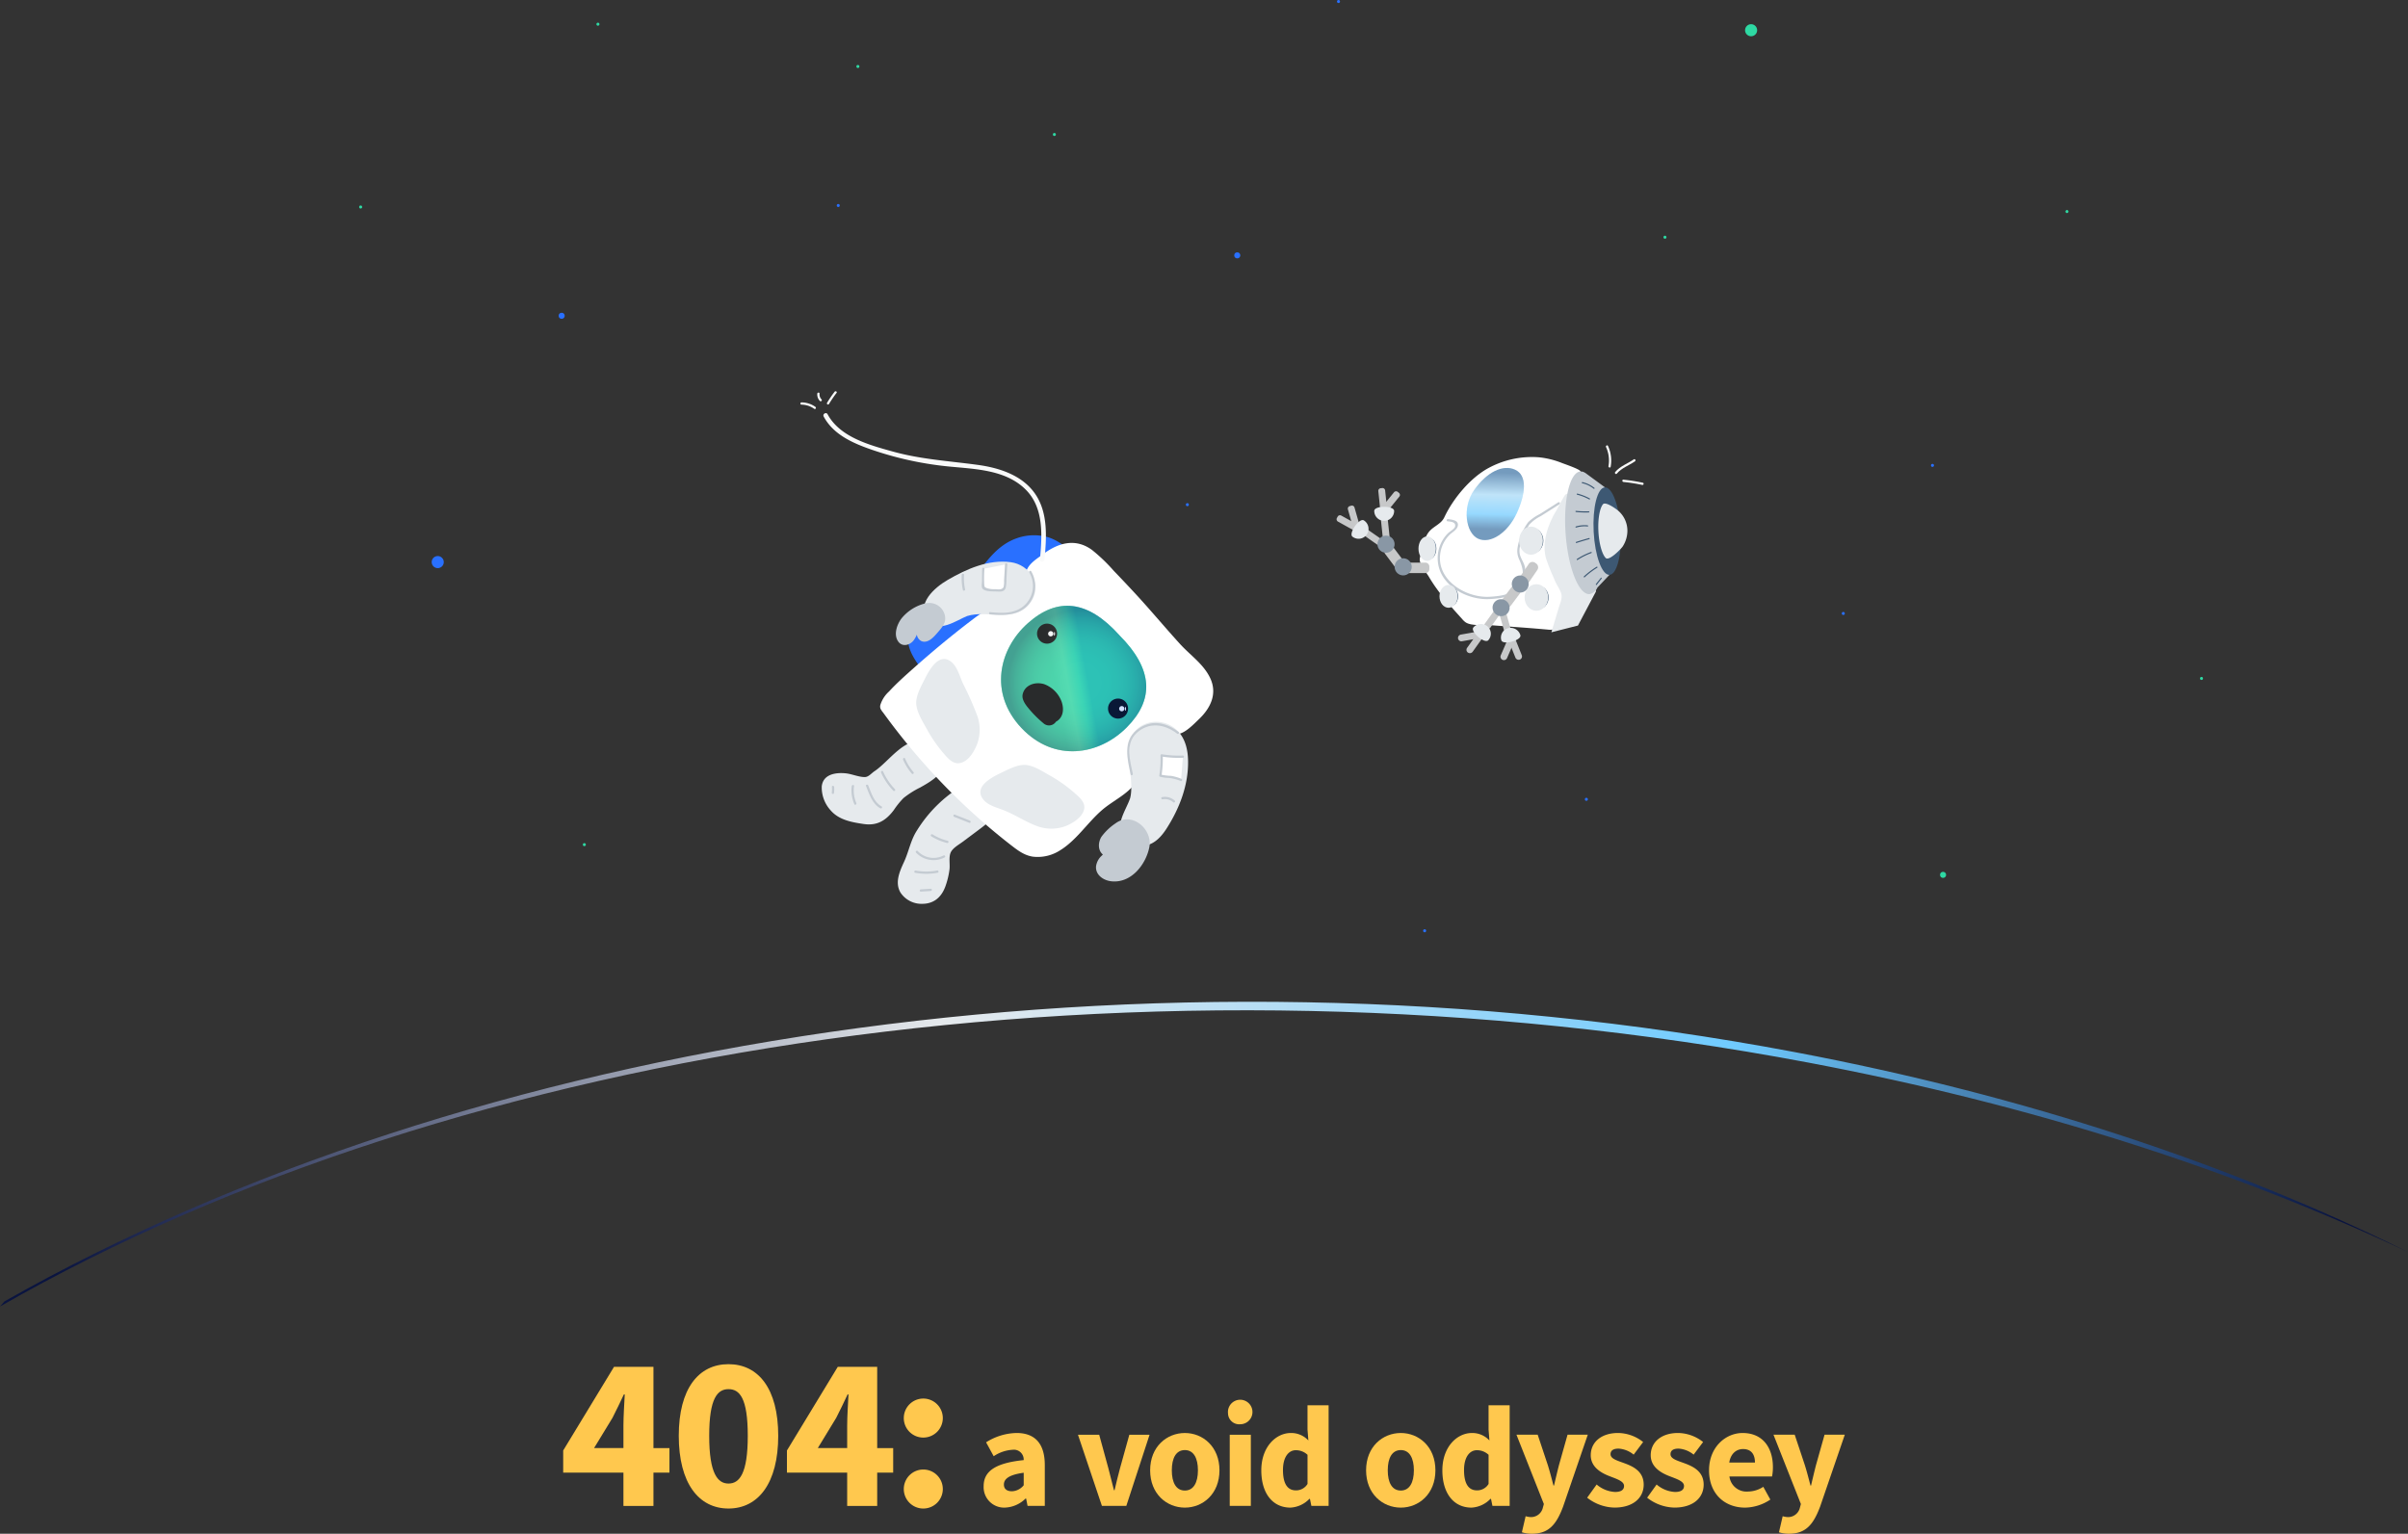 <svg xmlns="http://www.w3.org/2000/svg" xmlns:xlink="http://www.w3.org/1999/xlink" viewBox="0 0 650.395 414.358"><rect x="0" y="0" width="650.395" height="414.358" fill="#333333" stroke="none"/><defs><style>.a{fill:url(#a);}.b,.j{fill:#e6eaed;}.c{fill:#c4cbd2;}.d{fill:#2970ff;}.e{fill:#fff;}.f{fill:#2ed9a3;}.g,.l{opacity:0.34;}.g{fill:url(#b);}.h{fill:#f9fafa;}.i{fill:#3d5873;}.j{stroke:#e6eaed;stroke-miterlimit:10;}.k{fill:#70cbff;opacity:0.58;}.l{fill:url(#c);}.m{fill:#c7c8c9;}.n{fill:#8997a5;}.o{opacity:0.21;fill:url(#d);}.p{fill:#ffc84e;}</style><linearGradient id="a" x1="0.027" y1="0.5" x2="0.968" y2="0.5" gradientUnits="objectBoundingBox"><stop offset="0" stop-color="#0a1440"/><stop offset="0.388" stop-color="#e6eaed"/><stop offset="0.734" stop-color="#70cbff"/><stop offset="1" stop-color="#0a1440"/></linearGradient><radialGradient id="b" cx="683.896" cy="421.738" r="19.575" gradientTransform="translate(-0.06 -0.058)" gradientUnits="userSpaceOnUse"><stop offset="0" stop-color="#2ed9a3"/><stop offset="0.26" stop-color="#2ed7a2"/><stop offset="0.408" stop-color="#2cce9e"/><stop offset="0.528" stop-color="#2ac097"/><stop offset="0.633" stop-color="#26ad8d"/><stop offset="0.728" stop-color="#219380"/><stop offset="0.816" stop-color="#1b7370"/><stop offset="0.899" stop-color="#154e5d"/><stop offset="0.975" stop-color="#0d2448"/><stop offset="1" stop-color="#0a1440"/></radialGradient><linearGradient id="c" x1="0.509" y1="0.045" x2="0.491" y2="0.863" xlink:href="#a"/><linearGradient id="d" x1="0.401" y1="0.515" x2="0.6" y2="0.478" gradientUnits="objectBoundingBox"><stop offset="0" stop-color="#c4cbd2"/><stop offset="0.388" stop-color="#e6eaed"/><stop offset="0.734" stop-color="#70cbff"/><stop offset="1" stop-color="#2970ff"/></linearGradient></defs><g transform="translate(-358.437 -115.346)"><g transform="translate(358.437 115.346)"><path class="a" d="M484.771,676.6c-175.426-33.155-358.253-3.788-483.579,67.351q-.576.692-1.192,1.372c123.587-70.854,309.279-99.751,488.526-65.878,60.489,11.43,114.92,29.008,161.869,51.157C602.785,706.965,547.068,688.375,484.771,676.6Z" transform="translate(0 -392.355)"/><path class="b" d="M619.533,522.511c-1.323-2.5-3.641-4.911-6.683-4.617a2.07,2.07,0,0,0-1.6.972,36.566,36.566,0,0,0-11.969,11.863c-1.768,2.686-2.212,5.678-3.535,8.56-1.184,2.576-2.568,5.6-.972,8.319a6.823,6.823,0,0,0,5.968,3.041c3.106-.041,5.1-1.841,6.135-4.646a21.431,21.431,0,0,0,1.131-4.617c.188-1.408-.286-3.486.4-4.756.616-1.151,2.172-1.992,3.164-2.735l4.552-3.4C618.957,528.369,621.537,526.3,619.533,522.511Z" transform="translate(-351.553 -306.468)"/><path class="b" d="M571.9,490.547c-5.784-1.653-9.936,5.319-14.067,8.013a2.809,2.809,0,0,0-.265.2c-.727.584-1.388,1.314-2.253,1.323-1.67.016-3.543-.861-5.25-1.016-2.715-.249-6.029.282-6.389,3.527a9.168,9.168,0,0,0,2.4,6.487c2.241,2.6,5.694,3.209,8.911,3.686,3.621.535,6-.914,8.131-3.735a22.454,22.454,0,0,1,2.641-3.274,24.252,24.252,0,0,1,4.494-2.849c2.245-1.265,5.793-3.213,6.393-6C577.223,494.241,574.325,491.237,571.9,490.547Z" transform="translate(-321.722 -290.151)"/><g transform="translate(237.947 208.262)"><path class="c" d="M582.927,510.649a17.213,17.213,0,0,0,3.3,4.89c.273.286.706-.147.433-.433a16.817,16.817,0,0,1-3.2-4.768c-.163-.359-.69-.049-.531.31Z" transform="translate(-582.897 -510.179)"/></g><g transform="translate(243.897 204.764)"><path class="c" d="M597.5,502.079a14.637,14.637,0,0,0,2.368,3.784c.257.3.69-.135.433-.433a14.085,14.085,0,0,1-2.27-3.662c-.155-.359-.682-.049-.531.31Z" transform="translate(-597.474 -501.609)"/></g><g transform="translate(247.344 229.833)"><path class="c" d="M613.409,564.306a5.877,5.877,0,0,1-6.972-1.192c-.273-.286-.706.147-.433.433a6.518,6.518,0,0,0,7.711,1.286c.355-.176.045-.706-.306-.527Z" transform="translate(-605.916 -563.021)"/></g><g transform="translate(251.393 225.366)"><path class="c" d="M615.98,552.654a15.014,15.014,0,0,0,4.266,1.8.307.307,0,0,0,.163-.592,14.441,14.441,0,0,1-4.119-1.743.308.308,0,0,0-.31.531Z" transform="translate(-615.836 -552.077)"/></g><g transform="translate(257.512 220.062)"><path class="c" d="M631.032,539.7q2.045.808,4.09,1.621c.367.147.526-.445.163-.592q-2.045-.808-4.09-1.621c-.367-.143-.527.449-.163.592Z" transform="translate(-630.827 -539.086)"/></g><g transform="translate(229.981 212.076)"><path class="c" d="M563.46,519.811a9.335,9.335,0,0,0,.7,4.9c.155.363.682.049.531-.31a8.743,8.743,0,0,1-.616-4.588c.049-.388-.563-.384-.612,0Z" transform="translate(-563.384 -519.521)"/></g><g transform="translate(246.952 235.174)"><path class="c" d="M605.179,576.723a16.381,16.381,0,0,0,6.1-.02c.388-.073.225-.665-.163-.592a15.594,15.594,0,0,1-5.772.02c-.388-.069-.551.523-.163.592Z" transform="translate(-604.957 -576.105)"/></g><g transform="translate(248.415 240.103)"><path class="c" d="M608.834,588.959c.894-.057,1.792-.114,2.686-.167.392-.024.4-.637,0-.612-.894.057-1.792.114-2.686.167-.392.024-.392.637,0,.612Z" transform="translate(-608.54 -588.178)"/></g><g transform="translate(224.656 212.306)"><path class="c" d="M550.931,522.054a7,7,0,0,0,.053-1.678c-.037-.388-.649-.392-.612,0a6.273,6.273,0,0,1-.029,1.514c-.061.388.531.555.588.163Z" transform="translate(-550.339 -520.084)"/></g><path class="d" d="M673.622,391.312c-.5-4-3.588-7.132-6.168-9.985-6.491-7.189-13.647-13.732-20.439-20.631-2.351-2.368-4.931-4.8-8.16-5.874a13.858,13.858,0,0,0-8.646.233c-5.233,1.837-8.319,6.364-11.41,10.675a33.411,33.411,0,0,1-6.715,7.046c-1.617,1.253-3.327,2.384-5.058,3.474a28.542,28.542,0,0,0-4.6,2.947c-4.425,4.233,2,11.087,4.682,14.234q9.258,10.85,18.545,21.676c2.813,3.286,5.458,7.119,8.748,9.94,2.825,2.425,5.886,2.123,9.283,1.225,6.731-1.784,12.079-6.311,16.324-11.679,4.139-5.237,7.111-11.279,11.263-16.455A8.952,8.952,0,0,0,673.622,391.312Z" transform="translate(-355.611 -209.632)"/><path class="e" d="M671.551,395.957c-1.747-3.837-5.409-6.266-8.172-9.3-4.1-4.5-7.989-9.185-12.124-13.655q-2.89-3.123-5.841-6.189a46.012,46.012,0,0,0-5.87-5.621c-4.482-3.241-9.087-1.906-13.214,1.18-1.433,1.074-3.258,2.176-4.148,3.792-.657,1.192-.437,2.27-.318,3.556a4.284,4.284,0,0,1-.421,2.849,13.841,13.841,0,0,1-2.016,2.245,9,9,0,0,1-2.976,2.2c-1.294.5-2.727.282-4.082.457-2.2.282-3.707,1.523-5.409,2.817-5.433,4.127-10.687,8.519-15.781,13.051-2.208,1.964-4.433,3.951-6.438,6.127a8.115,8.115,0,0,0-2.262,3.413,1.656,1.656,0,0,0,.249,1.694,2.178,2.178,0,0,0,.375.51,178.074,178.074,0,0,0,21.582,24.713q6.24,5.915,13.042,11.2c1.813,1.4,3.572,2.751,5.907,3.086A11.146,11.146,0,0,0,630.9,442.4c4.486-2.735,7.45-7.523,11.4-10.928,3.568-3.074,8.556-4.874,10.21-9.671a10.3,10.3,0,0,0-.037-6.131,3.63,3.63,0,0,1,1.18-3.935,6.163,6.163,0,0,1,3.029-1.849c2.274-.506,3.952,1.453,6.152,1.074,2.041-.351,4.2-2.661,5.637-4.037C671.58,403.962,673.45,400.125,671.551,395.957Z" transform="translate(-344.625 -212.64)"/><path class="b" d="M634.724,371.846c-6.017-.788-11.94,1.862-17,4.8-3.5,2.029-8.732,6.5-5.3,10.977,2.759,3.6,7.793-.135,10.532-1.216,5.564-1.78,13.124,2.09,17.214-3.715C643.464,378.006,639.909,372.524,634.724,371.846Z" transform="translate(-361.76 -219.97)"/><path class="c" d="M605.971,402.335a4.311,4.311,0,0,0-4.931-3.18s-.008,0-.012,0a.968.968,0,0,0-.257.033,12.006,12.006,0,0,0-6.454,4.045c-1.216,1.584-2.2,4.262-1.008,6.144,1.045,1.649,3.057,1.229,4.188-.09a7.812,7.812,0,0,0,.939-1.637,2.294,2.294,0,0,0,1.347,1.8c1.735.572,3.245-1.192,4.233-2.335C605.244,405.7,606.5,404.343,605.971,402.335Z" transform="translate(-350.792 -236.192)"/><path class="f" d="M696.319,433.756c7.43-7.5,7.168-15.7-1.972-24.856-8.65-9.626-16.818-10.328-24.713-3.315s-10.63,18.974-1.743,28.367h0l0,0,0,0h0C676.8,443.337,688.893,441.259,696.319,433.756Z" transform="translate(-391.975 -237.254)"/><path class="g" d="M694.421,408.986c-8.589-9.675-16.753-10.43-24.693-3.466s-10.744,18.909-1.914,28.355h0l0,0,0,0h0c8.838,9.438,20.945,7.43,28.42-.029S703.508,418.2,694.421,408.986Z" transform="translate(-391.976 -237.255)"/><g transform="translate(267.137 154.214)"><path class="c" d="M665.273,378.235a7.122,7.122,0,0,1-1.7,9.2c-2.527,1.98-5.854,1.8-8.875,1.5-.392-.037-.388.576,0,.612,3.674.355,7.748.367,10.356-2.67a7.786,7.786,0,0,0,.747-8.952c-.188-.347-.714-.041-.527.306Z" transform="translate(-654.404 -377.776)"/></g><g transform="translate(265.164 152.154)"><path class="e" d="M656.693,373.45q-.165,2.81-.327,5.625c-.029.518-.127,1.143-.6,1.355a1.375,1.375,0,0,1-.6.082,14.431,14.431,0,0,1-4.233-.449.727.727,0,0,1-.376-.216.748.748,0,0,1-.094-.453q.031-2.351.057-4.707" transform="translate(-650.097 -373.156)"/><path class="c" d="M655.861,373.024c-.086,1.5-.176,3-.261,4.5a5.479,5.479,0,0,1-.143,1.682c-.445.8-1.531.58-2.249.547a6.49,6.49,0,0,1-2.27-.286c-.625-.294-.6-.269-.694-1.025a31.151,31.151,0,0,1,.053-4.184.306.306,0,0,0-.612,0c-.012,1.135-.029,2.266-.041,3.4-.008.539-.22,1.417.118,1.914.588.865,2.792.772,3.682.8,1.086.037,2.225.224,2.6-1a10.324,10.324,0,0,0,.2-2.408c.078-1.31.151-2.625.229-3.935.024-.392-.588-.392-.612,0Z" transform="translate(-649.571 -372.73)"/></g><g transform="translate(259.734 155.007)"><path class="c" d="M636.3,380.014a14.959,14.959,0,0,0,.306,4.066c.082.384.674.22.592-.163a14.387,14.387,0,0,1-.282-3.9c.02-.392-.592-.392-.616,0Z" transform="translate(-636.269 -379.72)"/></g><g transform="translate(244.36 166.175)"><path class="c" d="M598.645,407.54c.776,1.49,1.817,3.143,3.711,3.09.392-.012.4-.625,0-.612-1.653.045-2.515-1.506-3.184-2.788-.18-.347-.71-.037-.527.31Z" transform="translate(-598.607 -407.078)"/></g><path class="b" d="M756.665,480.183a8.128,8.128,0,0,0-7.719-2.29c-9.275,2.453-3.519,14.316-5.188,20.468-1.094,3.188-4.094,7.087-2.021,10.52,1.216,2.017,3.98,2.653,6.168,2.237,2.58-.49,4.376-2.519,5.731-4.633,3.466-5.413,5.87-11.65,5.789-18.137C759.391,485.4,758.759,482.375,756.665,480.183Z" transform="translate(-438.527 -282.672)"/><path class="c" d="M730.454,543.349a15.005,15.005,0,0,0-3.809,3.633c-.9,1.445-1.033,3.633.392,4.788-.1.106-.2.2-.253.261a4.737,4.737,0,0,0-1.592,2.915c-.2,2.331,1.984,3.8,4.045,4.045,5.372.657,9.426-4.462,10.36-9.262.016-.086.029-.171.037-.257a2.68,2.68,0,0,0,.037-.269C740.043,544.476,734.659,540.21,730.454,543.349Z" transform="translate(-429.151 -320.909)"/><g transform="translate(313.118 203.776)"><path class="e" d="M773.858,500.271a26.244,26.244,0,0,1-5.74-.351,26.494,26.494,0,0,1-.339,5.478,10.4,10.4,0,0,0,2.768.347,11.956,11.956,0,0,1,2.829.808" transform="translate(-767.48 -499.622)"/><path class="c" d="M773.423,499.532a27.945,27.945,0,0,1-5.658-.339.311.311,0,0,0-.388.294,28.44,28.44,0,0,1-.327,5.4.313.313,0,0,0,.212.376,10.163,10.163,0,0,0,2.38.322,11.835,11.835,0,0,1,3.213.833c.367.139.531-.453.163-.592a12.445,12.445,0,0,0-2.829-.808,14.706,14.706,0,0,1-2.768-.347c.069.127.143.253.212.376a29.114,29.114,0,0,0,.351-5.556c-.131.1-.257.2-.388.294a28.944,28.944,0,0,0,5.821.359c.4-.012.4-.625,0-.608Z" transform="translate(-767.045 -499.189)"/></g><g transform="translate(313.646 215.283)"><path class="c" d="M768.722,528.044a3.327,3.327,0,0,1,2.837.784c.294.261.731-.171.433-.433a3.972,3.972,0,0,0-3.433-.943c-.388.077-.225.665.163.592Z" transform="translate(-768.337 -527.378)"/></g><g transform="translate(304.457 195.341)"><path class="c" d="M759.744,480.964c-3.539-2.764-7.683-3.5-11.4-.523s-2.458,7.94-1.592,11.969c.082.384.674.22.592-.163-.755-3.535-2.074-8.095.955-10.961,3.311-3.135,7.634-2.527,11.01.11.306.237.743-.192.433-.433Z" transform="translate(-745.826 -478.525)"/></g><path class="b" d="M674.022,513.744a38.682,38.682,0,0,0-6.7-4.715c-1.935-1.086-4.417-2.755-6.707-2.8-2.082-.041-4.458,1.237-6.3,2.119-2.4,1.143-7.352,3.633-5.054,6.964,1.176,1.7,3.364,2.29,5.2,2.964,3.245,1.188,6.115,3.192,9.352,4.421a11.1,11.1,0,0,0,7.911.053c1.853-.755,4.225-2.2,4.886-4.237C677.275,516.442,675.41,514.969,674.022,513.744Z" transform="translate(-383.871 -299.578)"/><path class="b" d="M622.681,451.414a85.984,85.984,0,0,0-3.784-8.536c-.919-1.943-1.535-4.731-3.356-6.078-3.3-2.449-5.911,2.51-7.107,4.907-.91,1.821-2.233,4.2-2.225,6.266.012,2.363,1.747,5.046,2.849,7.05a38.352,38.352,0,0,0,4.641,6.715c1.274,1.465,2.7,3.119,4.821,2.384,1.964-.682,3.245-2.874,4.017-4.666A11.278,11.278,0,0,0,622.681,451.414Z" transform="translate(-358.746 -258.1)"/><g transform="translate(233.879 211.975)"><path class="c" d="M572.956,519.64c.9,2.184,1.661,4.841,3.886,6.037.347.188.657-.343.31-.531-2.061-1.11-2.772-3.649-3.6-5.67-.147-.359-.739-.2-.592.163Z" transform="translate(-572.933 -519.274)"/></g><g transform="translate(276.165 168.484)"><g transform="translate(3.941)"><path d="M690.74,417.4a2.706,2.706,0,1,1,.1-3.825A2.707,2.707,0,0,1,690.74,417.4Z" transform="translate(-686.174 -412.734)"/><path class="e" d="M694.7,418.907a.7.7,0,0,1-1-.029.706.706,0,1,1,1,.029Z" transform="translate(-690.517 -415.663)"/><path class="e" d="M697.458,419.257c-.086,0-.147-.237-.139-.523s.082-.514.167-.514.147.237.139.523S697.539,419.257,697.458,419.257Z" transform="translate(-692.769 -415.98)"/><path d="M737.72,467a2.706,2.706,0,1,1,.1-3.825A2.707,2.707,0,0,1,737.72,467Z" transform="translate(-713.976 -442.086)"/><path class="e" d="M741.694,468.507a.7.7,0,0,1-1-.029.706.706,0,1,1,1,.029Z" transform="translate(-718.325 -445.016)"/><path class="e" d="M744.438,468.857c-.086,0-.147-.237-.139-.523s.082-.514.167-.514.147.237.139.523S744.523,468.857,744.438,468.857Z" transform="translate(-720.571 -445.333)"/></g><path d="M676.565,455.22c-.261,1.29.665,2.645,1.6,3.751a29.317,29.317,0,0,0,3.988,4,2.238,2.238,0,0,0,3.4-.371s0-.008,0-.012c1.763-.931,2.335-2.992,1.576-5.323a7.989,7.989,0,0,0-4.76-4.837C679.786,451.673,677.067,452.762,676.565,455.22Z" transform="translate(-676.52 -436.084)"/></g><g transform="translate(222.399 111.616)"><path class="h" d="M604.531,312.966c.539-5.9,1.016-12.573-2.515-17.717-3.515-5.115-9.8-7.078-15.655-7.866-7.695-1.041-15.275-1.49-22.807-3.584-6.27-1.743-14.288-3.886-17.611-10.071-.371-.694-1.429-.078-1.057.616,2.678,4.988,8.07,7.27,13.169,9.026a91.438,91.438,0,0,0,21.28,4.531c6.923.653,14.9.943,20.137,6.2,4.948,4.968,4.413,12.434,3.829,18.86-.065.788,1.159.78,1.229,0Z" transform="translate(-544.809 -273.424)"/></g><g transform="translate(216.191 105.715)"><g transform="translate(7.142)"><path class="h" d="M547.674,262.4a31.763,31.763,0,0,1,2.045-3c.241-.31-.29-.616-.531-.31a31.779,31.779,0,0,0-2.045,3,.308.308,0,0,0,.531.31Z" transform="translate(-547.098 -258.97)"/></g><g transform="translate(4.545 0.351)"><path class="h" d="M541.889,261.655a1.9,1.9,0,0,1-.531-1.531c.037-.392-.58-.392-.612,0a2.5,2.5,0,0,0,.706,1.964c.278.282.71-.151.437-.433Z" transform="translate(-540.736 -259.83)"/></g><g transform="translate(0 2.996)"><path class="h" d="M533.647,267.522a6.52,6.52,0,0,0-3.747-1.212.306.306,0,0,0,0,.612,5.976,5.976,0,0,1,3.437,1.127c.322.233.629-.3.31-.527Z" transform="translate(-529.602 -266.31)"/></g></g><path class="e" d="M982.8,306.332c-.061-.551-4.368-2.012-4.944-2.237a22.968,22.968,0,0,0-6.315-1.572,24.653,24.653,0,0,0-13.43,2.813c-5,2.629-9.748,8.368-12.108,13.422-.812,1.743-2.764,2.351-3.98,3.715-1.559,1.747-1.866,4.65-2.506,6.842a2.666,2.666,0,0,0-.147.816c.041,1.543,1.706,3.384,2.466,4.666,2.551,4.319,5.69,7.76,9.03,11.467a4.808,4.808,0,0,0,.959.886c1.588,1,4.984.616,6.874.751q3.8.276,7.589.555,3.98.288,7.948.649c1.715.155,3.135-.69,4.686-1.335.543-.225,2.649-.71,2.956-1.229l4.633-7.887S982.8,306.348,982.8,306.332Z" transform="translate(-555.905 -178.981)"/><g transform="translate(388.318 135.662)"><path class="c" d="M983.831,332.379l-5.05,3.2a12.586,12.586,0,0,0-3.066,2.147,15.8,15.8,0,0,0-2.9,7.042,5.309,5.309,0,0,0,.408,2.935c.874,1.935,1.4,3.645.727,5.789-1.147,3.653-5.331,4.209-8.609,4.4-6.609.4-14.786-4.715-13.3-12.177a8.837,8.837,0,0,1,2.433-4.56c.706-.694,1.988-1.339,2.217-2.4.327-1.539-1.51-1.678-2.625-1.845-.384-.057-.551.531-.163.592.7.106,2.327.1,2.057,1.408-.131.641-1.457,1.367-1.919,1.821a9.4,9.4,0,0,0-2.013,2.976,9.532,9.532,0,0,0-.143,7.16c1.968,5.07,8.27,7.956,13.455,7.646,2.392-.143,5.152-.416,7.131-1.894a6.984,6.984,0,0,0,2.376-6.523c-.192-1.494-1.319-2.592-1.474-4.111-.192-1.89.8-3.886,1.584-5.531a14.707,14.707,0,0,1,.967-1.951,10.434,10.434,0,0,1,3.164-2.392l5.05-3.2c.331-.212.024-.743-.31-.531Z" transform="translate(-951.26 -332.33)"/></g><ellipse class="i" cx="2.686" cy="3.09" rx="2.686" ry="3.09" transform="translate(412.904 158.326)"/><ellipse class="i" cx="2.719" cy="3.302" rx="2.719" ry="3.302" transform="translate(411.419 142.765)"/><ellipse class="i" cx="1.947" cy="2.592" rx="1.947" ry="2.592" transform="translate(389.926 158.514)"/><ellipse class="i" cx="1.853" cy="2.809" rx="1.853" ry="2.809" transform="translate(384.244 145.418)"/><path class="j" d="M1028.784,328.01c-.261-.008-2.09,3.658-2.376,4.107-2.257,3.568-4.164,8.985-2.69,13.165.7,1.992,1.518,3.943,2.388,5.866.527,1.163,1.445,2.257,1.653,3.543.225,1.363-.429,2.682-.816,3.968q-.839,2.786-1.674,5.576l6.1-1.547,4.707-8.891-2.935-25.624Z" transform="translate(-605.515 -194.112)"/><ellipse class="j" cx="2.686" cy="3.09" rx="2.686" ry="3.09" transform="translate(412.288 158.326)"/><ellipse class="j" cx="2.719" cy="3.302" rx="2.719" ry="3.302" transform="translate(410.802 142.765)"/><ellipse class="j" cx="1.947" cy="2.592" rx="1.947" ry="2.592" transform="translate(389.306 158.514)"/><ellipse class="j" cx="1.853" cy="2.809" rx="1.853" ry="2.809" transform="translate(383.627 145.418)"/><path class="k" d="M972.452,315.663c-3.335,4.756-2.253,11.618,1.065,13.14s7.993-1.563,10.442-6.895,2.866-10.218-.453-11.74S975.82,310.863,972.452,315.663Z" transform="translate(-574.284 -183.271)"/><path class="l" d="M972.452,315.663c-3.335,4.756-2.253,11.618,1.065,13.14s7.993-1.563,10.442-6.895,2.866-10.218-.453-11.74S975.82,310.863,972.452,315.663Z" transform="translate(-574.284 -183.271)"/><path class="c" d="M1039.7,312.013a2.016,2.016,0,0,1,1.266.376v-.025l5.344,3.923,1.237,23.656-3.262,3.453a2.921,2.921,0,0,1-2.115,1.755c-2.886.216-5.78-7.029-6.458-16.182S1036.813,312.225,1039.7,312.013Z" transform="translate(-612.834 -184.642)"/><ellipse class="i" cx="3.654" cy="11.83" rx="3.654" ry="11.83" transform="matrix(0.999, -0.053, 0.053, 0.999, 429.819, 131.864)"/><path class="b" d="M1065.384,340.753a7.917,7.917,0,0,1-1.278,4.119c-.4.608-3.682,4.017-4.584,3.09-.975-1-1.788-3.809-1.964-7.152-.179-3.376.343-6.274,1.225-7.352.637-.772,3.127.976,3.657,1.372a7.139,7.139,0,0,1,2.943,5.923Z" transform="translate(-625.827 -197.221)"/><g transform="translate(427.234 130.244)"><path class="i" d="M1050.008,320.623a8.042,8.042,0,0,0-3.225-1.559c-.192-.045-.273.249-.081.294a7.7,7.7,0,0,1,3.09,1.482c.155.118.371-.094.216-.216Z" transform="translate(-1046.592 -319.059)"/></g><g transform="translate(425.862 133.346)"><path class="i" d="M1046.758,327.972a14.385,14.385,0,0,0-3.335-1.31.153.153,0,0,0-.082.294,13.994,13.994,0,0,1,3.262,1.278c.176.1.326-.167.155-.261Z" transform="translate(-1043.232 -326.657)"/></g><g transform="translate(425.535 138.02)"><path class="i" d="M1046.026,338.223a24.943,24.943,0,0,1-3.449-.114c-.2-.02-.2.286,0,.306a24.934,24.934,0,0,0,3.449.114c.2-.008.2-.314,0-.306Z" transform="translate(-1042.43 -338.108)"/></g><g transform="translate(425.53 141.887)"><path class="i" d="M1045.693,347.621a8.073,8.073,0,0,0-3.168.31.153.153,0,0,0,.082.294,7.9,7.9,0,0,1,3.086-.3c.2.025.2-.282,0-.3Z" transform="translate(-1042.419 -347.581)"/></g><g transform="translate(425.62 145.355)"><path class="i" d="M1046.211,356.081q-1.745.484-3.466,1.033c-.188.061-.106.355.082.294,1.147-.363,2.3-.71,3.466-1.033a.153.153,0,0,0-.082-.294Z" transform="translate(-1042.639 -356.074)"/></g><g transform="translate(425.873 149.114)"><path class="i" d="M1047.116,365.295a18.976,18.976,0,0,0-3.788,1.89c-.163.106-.012.371.155.265a18.6,18.6,0,0,1,3.715-1.861c.18-.065.1-.363-.082-.294Z" transform="translate(-1043.258 -365.285)"/></g><g transform="translate(427.761 153.088)"><path class="i" d="M1051.377,375.044a21.7,21.7,0,0,0-3.445,2.617c-.143.135.073.351.216.216a21.346,21.346,0,0,1,3.384-2.568c.167-.106.012-.371-.155-.265Z" transform="translate(-1047.885 -375.02)"/></g><g transform="translate(431.019 156.044)"><path class="i" d="M1057.23,382.313c-.445.563-.886,1.131-1.331,1.694-.118.155.094.372.217.216.445-.563.886-1.131,1.331-1.694.119-.151-.1-.372-.216-.216Z" transform="translate(-1055.865 -382.26)"/></g><path class="m" d="M930.8,375.181h4.364a1.092,1.092,0,0,0,1.09-1.09v-.661a1.092,1.092,0,0,0-1.09-1.09H930.8a1.092,1.092,0,0,0-1.09,1.09v.661A1.092,1.092,0,0,0,930.8,375.181Z" transform="translate(-550.189 -220.346)"/><path class="m" d="M916.136,363.414l2.621,3.494a1.089,1.089,0,0,0,1.527.216l.527-.4a1.088,1.088,0,0,0,.216-1.527l-2.621-3.494a1.089,1.089,0,0,0-1.527-.216l-.527.4A1.1,1.1,0,0,0,916.136,363.414Z" transform="translate(-542.028 -213.796)"/><circle class="n" cx="2.315" cy="2.315" r="2.315" transform="translate(376.68 150.823)"/><g transform="translate(371.181 131.853)"><path class="m" d="M913.774,343.649l.535,5.1a.713.713,0,0,0,.78.633l.429-.045a.713.713,0,0,0,.633-.78l-.535-5.1a.713.713,0,0,0-.78-.633l-.429.045A.713.713,0,0,0,913.774,343.649Z" transform="translate(-911.937 -334.73)"/><path class="m" d="M917.451,325.41l-3.229,3.98a.712.712,0,0,0,.106,1l.335.269a.712.712,0,0,0,1-.106l3.229-3.98a.712.712,0,0,0-.106-1l-.335-.269A.716.716,0,0,0,917.451,325.41Z" transform="translate(-912.111 -324.271)"/><path class="m" d="M911.964,323.829l.535,5.1a.713.713,0,0,0,.78.633l.429-.045a.713.713,0,0,0,.633-.78l-.535-5.1a.713.713,0,0,0-.78-.633l-.429.045A.713.713,0,0,0,911.964,323.829Z" transform="translate(-910.866 -323.001)"/><path class="b" d="M909.28,336.529a2.686,2.686,0,0,0,5.372,0C914.652,335.047,909.28,335.047,909.28,336.529Z" transform="translate(-909.28 -330.349)"/></g><g transform="translate(361.011 136.59)"><path class="m" d="M900.66,350.963l4.2,2.939a.713.713,0,0,0,.992-.176l.245-.351a.713.713,0,0,0-.176-.992l-4.2-2.939a.713.713,0,0,0-.992.176l-.245.351A.713.713,0,0,0,900.66,350.963Z" transform="translate(-893.829 -343.311)"/><path class="m" d="M891.811,335.627l1.408,4.927a.714.714,0,0,0,.878.49l.412-.118a.714.714,0,0,0,.49-.878l-1.408-4.927a.713.713,0,0,0-.878-.49l-.412.118A.71.71,0,0,0,891.811,335.627Z" transform="translate(-888.756 -334.605)"/><path class="m" d="M884.731,342.711l4.482,2.486a.712.712,0,0,0,.968-.278l.208-.376a.712.712,0,0,0-.278-.967l-4.482-2.486a.712.712,0,0,0-.968.278l-.208.376A.72.72,0,0,0,884.731,342.711Z" transform="translate(-884.367 -338.389)"/><path class="b" d="M894.526,348.689a2.688,2.688,0,1,0,3.082-4.4C896.391,343.44,893.309,347.84,894.526,348.689Z" transform="translate(-890.213 -340.27)"/></g><circle class="n" cx="2.315" cy="2.315" r="2.315" transform="translate(372.046 144.708)"/><g transform="translate(393.803 151.814)"><g transform="translate(0 6.396)"><path class="m" d="M996.034,392.952l2.4-3.209a1.227,1.227,0,0,0-.261-1.71l-.3-.22a1.234,1.234,0,0,0-1.719.233l-2.4,3.209a1.227,1.227,0,0,0,.261,1.71l.3.22A1.23,1.23,0,0,0,996.034,392.952Z" transform="translate(-981.754 -387.565)"/><g transform="translate(0 6.11)"><path class="m" d="M983.685,407.765l2.711-3.8a.9.9,0,0,0-.22-1.27h0a.94.94,0,0,0-1.29.229l-2.71,3.8a.9.9,0,0,0,.22,1.27h0A.94.94,0,0,0,983.685,407.765Z" transform="translate(-974.94 -402.533)"/><path class="m" d="M965.776,420.575l4.621-.821a.927.927,0,0,0,.755-1.061h0a.915.915,0,0,0-1.065-.735l-4.621.821a.927.927,0,0,0-.755,1.061h0A.913.913,0,0,0,965.776,420.575Z" transform="translate(-964.698 -411.653)"/><path class="m" d="M971.985,423.725l2.711-3.8a.9.9,0,0,0-.221-1.27h0a.94.94,0,0,0-1.29.229l-2.711,3.8a.9.9,0,0,0,.22,1.27h0A.94.94,0,0,0,971.985,423.725Z" transform="translate(-968.016 -411.978)"/><path class="b" d="M978.71,417.341a2.613,2.613,0,0,0-.245-3.731,2.71,2.71,0,0,0-3.784.278C973.705,414.994,977.734,418.447,978.71,417.341Z" transform="translate(-970.516 -408.708)"/></g><g transform="translate(11.273 7)"><path class="m" d="M995.4,409.876l-1.273-4.482a.941.941,0,0,0-1.139-.649h0a.9.9,0,0,0-.637,1.123l1.273,4.482a.941.941,0,0,0,1.139.649h0A.9.9,0,0,0,995.4,409.876Z" transform="translate(-992.314 -404.714)"/><path class="m" d="M994.57,427.548l1.841-4.233a.923.923,0,0,0-.486-1.208h0a.921.921,0,0,0-1.212.461l-1.841,4.233a.923.923,0,0,0,.486,1.208h0A.914.914,0,0,0,994.57,427.548Z" transform="translate(-992.6 -414.96)"/><path class="m" d="M1001.8,426.491l-1.735-4.331a.94.94,0,0,0-1.2-.527h0a.906.906,0,0,0-.514,1.184l1.735,4.331a.94.94,0,0,0,1.2.527h0A.909.909,0,0,0,1001.8,426.491Z" transform="translate(-995.851 -414.691)"/><path class="b" d="M998.351,417.5a2.724,2.724,0,0,0-3.3-1.882,2.614,2.614,0,0,0-1.845,3.249C993.608,420.29,998.751,418.919,998.351,417.5Z" transform="translate(-992.781 -411.115)"/></g><ellipse class="n" cx="2.278" cy="2.315" rx="2.278" ry="2.315" transform="matrix(0.532, -0.847, 0.847, 0.532, 8.463, 6.664)"/></g><path class="m" d="M1007.982,377.381l2.27-3.331a1.254,1.254,0,0,0-.314-1.719l-.3-.212a1.21,1.21,0,0,0-1.694.3l-2.27,3.331a1.254,1.254,0,0,0,.314,1.719l.3.212A1.208,1.208,0,0,0,1007.982,377.381Z" transform="translate(-988.82 -371.898)"/><ellipse class="n" cx="2.278" cy="2.315" rx="2.278" ry="2.315" transform="matrix(0.932, -0.362, 0.362, 0.932, 13.85, 4.631)"/></g><g transform="translate(433.755 120.317)"><g transform="translate(4.44 9.277)"><path class="h" d="M1073.736,318.079a45.32,45.32,0,0,1,5.07.8c.384.082.547-.506.163-.592a47.267,47.267,0,0,0-5.233-.821c-.392-.041-.388.572,0,.612Z" transform="translate(-1073.444 -317.465)"/></g><path class="h" d="M1063.85,300.516a9.364,9.364,0,0,0-.723-5.617c-.163-.359-.69-.049-.531.31a8.626,8.626,0,0,1,.661,5.148c-.065.38.522.547.592.159Z" transform="translate(-1062.568 -294.739)"/><g transform="translate(2.43 3.734)"><path class="h" d="M1069.031,307.8c1.3-1.563,3.282-2.2,4.911-3.331.323-.225.016-.755-.31-.531-1.678,1.159-3.7,1.817-5.037,3.425-.245.306.184.739.437.437Z" transform="translate(-1068.521 -303.887)"/></g></g><circle class="f" cx="0.408" cy="0.408" r="0.408" transform="translate(97.004 55.517)"/><circle class="d" cx="0.816" cy="0.816" r="0.816" transform="translate(333.36 68.172)"/><circle class="d" cx="0.408" cy="0.408" r="0.408" transform="translate(521.547 125.322)"/><circle class="d" cx="0.816" cy="0.816" r="0.816" transform="translate(150.888 84.5)"/><circle class="f" cx="1.633" cy="1.633" r="1.633" transform="translate(471.336 6.531)"/><circle class="f" cx="0.816" cy="0.816" r="0.816" transform="translate(523.996 235.54)"/><circle class="f" cx="0.408" cy="0.408" r="0.408" transform="translate(157.42 227.783)"/><circle class="f" cx="0.408" cy="0.408" r="0.408" transform="translate(284.374 35.923)"/><circle class="f" cx="0.408" cy="0.408" r="0.408" transform="translate(449.293 63.681)"/><circle class="f" cx="0.408" cy="0.408" r="0.408" transform="translate(161.094 6.123)"/><circle class="d" cx="0.408" cy="0.408" r="0.408" transform="translate(428.066 215.537)"/><circle class="d" cx="0.408" cy="0.408" r="0.408" transform="translate(361.118)"/><circle class="d" cx="0.408" cy="0.408" r="0.408" transform="translate(320.297 135.935)"/><circle class="d" cx="1.633" cy="1.633" r="1.633" transform="translate(116.598 150.223)"/><circle class="d" cx="0.408" cy="0.408" r="0.408" transform="translate(497.462 165.327)"/><circle class="d" cx="0.408" cy="0.408" r="0.408" transform="translate(384.387 251.052)"/><circle class="d" cx="0.408" cy="0.408" r="0.408" transform="translate(226 55.109)"/><circle class="f" cx="0.408" cy="0.408" r="0.408" transform="translate(557.878 56.742)"/><circle class="f" cx="0.408" cy="0.408" r="0.408" transform="translate(594.209 182.88)"/><circle class="f" cx="0.408" cy="0.408" r="0.408" transform="translate(231.306 17.553)"/><path class="o" d="M694.421,408.986c-8.589-9.675-16.753-10.43-24.693-3.466s-10.744,18.909-1.914,28.355h0l0,0,0,0h0c8.838,9.438,20.945,7.43,28.42-.029S703.508,418.2,694.421,408.986Z" transform="translate(-391.976 -237.255)"/><g transform="translate(152.117 368.552)"><path class="p" d="M388.911,933.169H372.64v-5.976l13.728-22.6h10.65v21.954h4.319v6.629h-4.319v8.993h-8.107Zm0-6.629v-6.095c0-2.425.237-6.037.355-8.4h-.237c-.947,2.07-2.012,4.2-3.078,6.331l-4.972,8.164Z" transform="translate(-372.64 -903.876)"/><path class="p" d="M449.11,922.189c0-12.781,5.384-19.349,13.43-19.349s13.434,6.568,13.434,19.349-5.384,19.647-13.434,19.647S449.11,934.971,449.11,922.189Zm18.639,0c0-10.3-2.249-12.6-5.209-12.6-2.9,0-5.209,2.306-5.209,12.6,0,10.238,2.306,12.9,5.209,12.9C465.5,935.089,467.749,932.427,467.749,922.189Z" transform="translate(-417.894 -902.84)"/><path class="p" d="M536.951,933.169H520.68v-5.976l13.728-22.6h10.65v21.954h4.319v6.629h-4.319v8.993h-8.107Zm0-6.629v-6.095c0-2.425.237-6.037.355-8.4h-.237c-.947,2.07-2.013,4.2-3.078,6.331l-4.972,8.164Z" transform="translate(-460.248 -903.876)"/><path class="p" d="M598.01,930.093a5.269,5.269,0,1,1,5.266,5.446A5.262,5.262,0,0,1,598.01,930.093Zm0,19.17a5.269,5.269,0,1,1,5.266,5.446A5.262,5.262,0,0,1,598.01,949.263Z" transform="translate(-506.011 -915.711)"/><path class="p" d="M650.84,962.725c0-4.033,3.217-6.242,10.814-7.017a2.66,2.66,0,0,0-3.025-2.792,10.215,10.215,0,0,0-5.078,1.743L651.5,950.9a15.878,15.878,0,0,1,8.217-2.519c4.923,0,7.638,2.792,7.638,8.683v11.01H662.7l-.388-1.976h-.155a8.375,8.375,0,0,1-5.58,2.441A5.53,5.53,0,0,1,650.84,962.725Zm10.818-.229v-3.372c-4.033.543-5.348,1.706-5.348,3.18,0,1.241.853,1.821,2.208,1.821A4.3,4.3,0,0,0,661.658,962.5Z" transform="translate(-537.275 -929.79)"/><path class="p" d="M713.24,949.53h5.735l2.482,9.07c.5,1.9,1.008,3.915,1.51,5.931h.155c.465-2.017.967-4.033,1.474-5.931l2.519-9.07h5.466L726.3,968.757h-6.589Z" transform="translate(-574.202 -930.471)"/><path class="p" d="M761,958.469c0-6.4,4.5-10.079,9.381-10.079,4.845,0,9.344,3.682,9.344,10.079s-4.5,10.079-9.344,10.079C765.494,968.548,761,964.866,761,958.469Zm12.908,0c0-3.335-1.2-5.466-3.527-5.466-2.364,0-3.527,2.131-3.527,5.466s1.163,5.466,3.527,5.466C772.708,963.935,773.908,961.8,773.908,958.469Z" transform="translate(-602.466 -929.796)"/><path class="p" d="M812.52,931.017A3.31,3.31,0,1,1,815.814,934,3.017,3.017,0,0,1,812.52,931.017Zm.465,5.813h5.7v19.227h-5.7Z" transform="translate(-632.955 -917.771)"/><path class="p" d="M834.55,947.621c0-6.278,3.915-10.079,7.985-10.079a6.289,6.289,0,0,1,4.727,2.017l-.233-2.947V930.06h5.7v27.175h-4.654l-.388-1.9h-.155a7.614,7.614,0,0,1-5.115,2.364C837.652,957.7,834.55,953.9,834.55,947.621Zm12.483,3.682v-7.87a4.551,4.551,0,0,0-3.18-1.241c-1.821,0-3.449,1.706-3.449,5.348,0,3.8,1.278,5.5,3.49,5.5A3.6,3.6,0,0,0,847.033,951.3Z" transform="translate(-645.992 -918.948)"/><path class="p" d="M903.88,958.469c0-6.4,4.5-10.079,9.381-10.079,4.845,0,9.344,3.682,9.344,10.079s-4.5,10.079-9.344,10.079C908.379,968.548,903.88,964.866,903.88,958.469Zm12.908,0c0-3.335-1.2-5.466-3.527-5.466-2.364,0-3.527,2.131-3.527,5.466s1.163,5.466,3.527,5.466C915.588,963.935,916.788,961.8,916.788,958.469Z" transform="translate(-687.02 -929.796)"/><path class="p" d="M954.35,947.621c0-6.278,3.915-10.079,7.985-10.079a6.289,6.289,0,0,1,4.727,2.017l-.233-2.947V930.06h5.7v27.175h-4.654l-.388-1.9h-.155a7.613,7.613,0,0,1-5.115,2.364C957.452,957.7,954.35,953.9,954.35,947.621Zm12.483,3.682v-7.87a4.552,4.552,0,0,0-3.18-1.241c-1.821,0-3.449,1.706-3.449,5.348,0,3.8,1.278,5.5,3.49,5.5A3.6,3.6,0,0,0,966.833,951.3Z" transform="translate(-716.888 -918.948)"/><path class="p" d="M1004.834,975.883l1.008-4.344a6.239,6.239,0,0,0,1.278.233,3.267,3.267,0,0,0,3.372-2.519l.274-1.008-7.4-18.725h5.735l2.751,8.258c.543,1.743,1.008,3.568,1.51,5.466h.155c.425-1.821.853-3.645,1.319-5.466l2.327-8.258h5.466l-6.666,19.423c-1.821,4.846-3.878,7.327-8.413,7.327A8.755,8.755,0,0,1,1004.834,975.883Z" transform="translate(-745.891 -930.465)"/><path class="p" d="M1050.16,965.864l2.56-3.568a8.284,8.284,0,0,0,4.96,2.017c1.706,0,2.441-.621,2.441-1.629,0-1.278-1.939-1.861-3.915-2.637-2.327-.89-5.078-2.482-5.078-5.658,0-3.568,2.906-6.009,7.364-6.009a11.06,11.06,0,0,1,6.785,2.441l-2.56,3.409a7.094,7.094,0,0,0-4.07-1.629c-1.474,0-2.172.543-2.172,1.515,0,1.241,1.784,1.706,3.76,2.441,2.441.89,5.192,2.249,5.192,5.776,0,3.486-2.751,6.2-7.907,6.2A12.334,12.334,0,0,1,1050.16,965.864Z" transform="translate(-773.587 -929.79)"/><path class="p" d="M1089.84,965.864l2.559-3.568a8.285,8.285,0,0,0,4.96,2.017c1.706,0,2.441-.621,2.441-1.629,0-1.278-1.939-1.861-3.915-2.637-2.327-.89-5.078-2.482-5.078-5.658,0-3.568,2.906-6.009,7.364-6.009a11.062,11.062,0,0,1,6.785,2.441l-2.56,3.409a7.1,7.1,0,0,0-4.07-1.629c-1.473,0-2.172.543-2.172,1.515,0,1.241,1.784,1.706,3.76,2.441,2.441.89,5.193,2.249,5.193,5.776,0,3.486-2.751,6.2-7.907,6.2A12.324,12.324,0,0,1,1089.84,965.864Z" transform="translate(-797.069 -929.79)"/><path class="p" d="M1130.8,958.469c0-6.241,4.458-10.079,9.07-10.079,5.466,0,8.181,3.992,8.181,9.226a12.74,12.74,0,0,1-.233,2.519h-11.512a4.648,4.648,0,0,0,5,4.07,7.743,7.743,0,0,0,4.147-1.278l1.9,3.449a12.585,12.585,0,0,1-6.821,2.172C1135.025,968.548,1130.8,964.825,1130.8,958.469Zm12.4-2.094c0-2.131-.931-3.645-3.217-3.645-1.784,0-3.335,1.2-3.723,3.645Z" transform="translate(-821.308 -929.796)"/><path class="p" d="M1174.908,975.883l1.008-4.344a6.243,6.243,0,0,0,1.278.233,3.267,3.267,0,0,0,3.372-2.519l.27-1.008-7.405-18.725h5.735l2.751,8.258c.543,1.743,1.008,3.568,1.51,5.466h.155c.425-1.821.853-3.645,1.319-5.466l2.327-8.258h5.466l-6.666,19.423c-1.821,4.846-3.874,7.327-8.413,7.327A8.747,8.747,0,0,1,1174.908,975.883Z" transform="translate(-846.536 -930.465)"/></g></g></g></svg>
